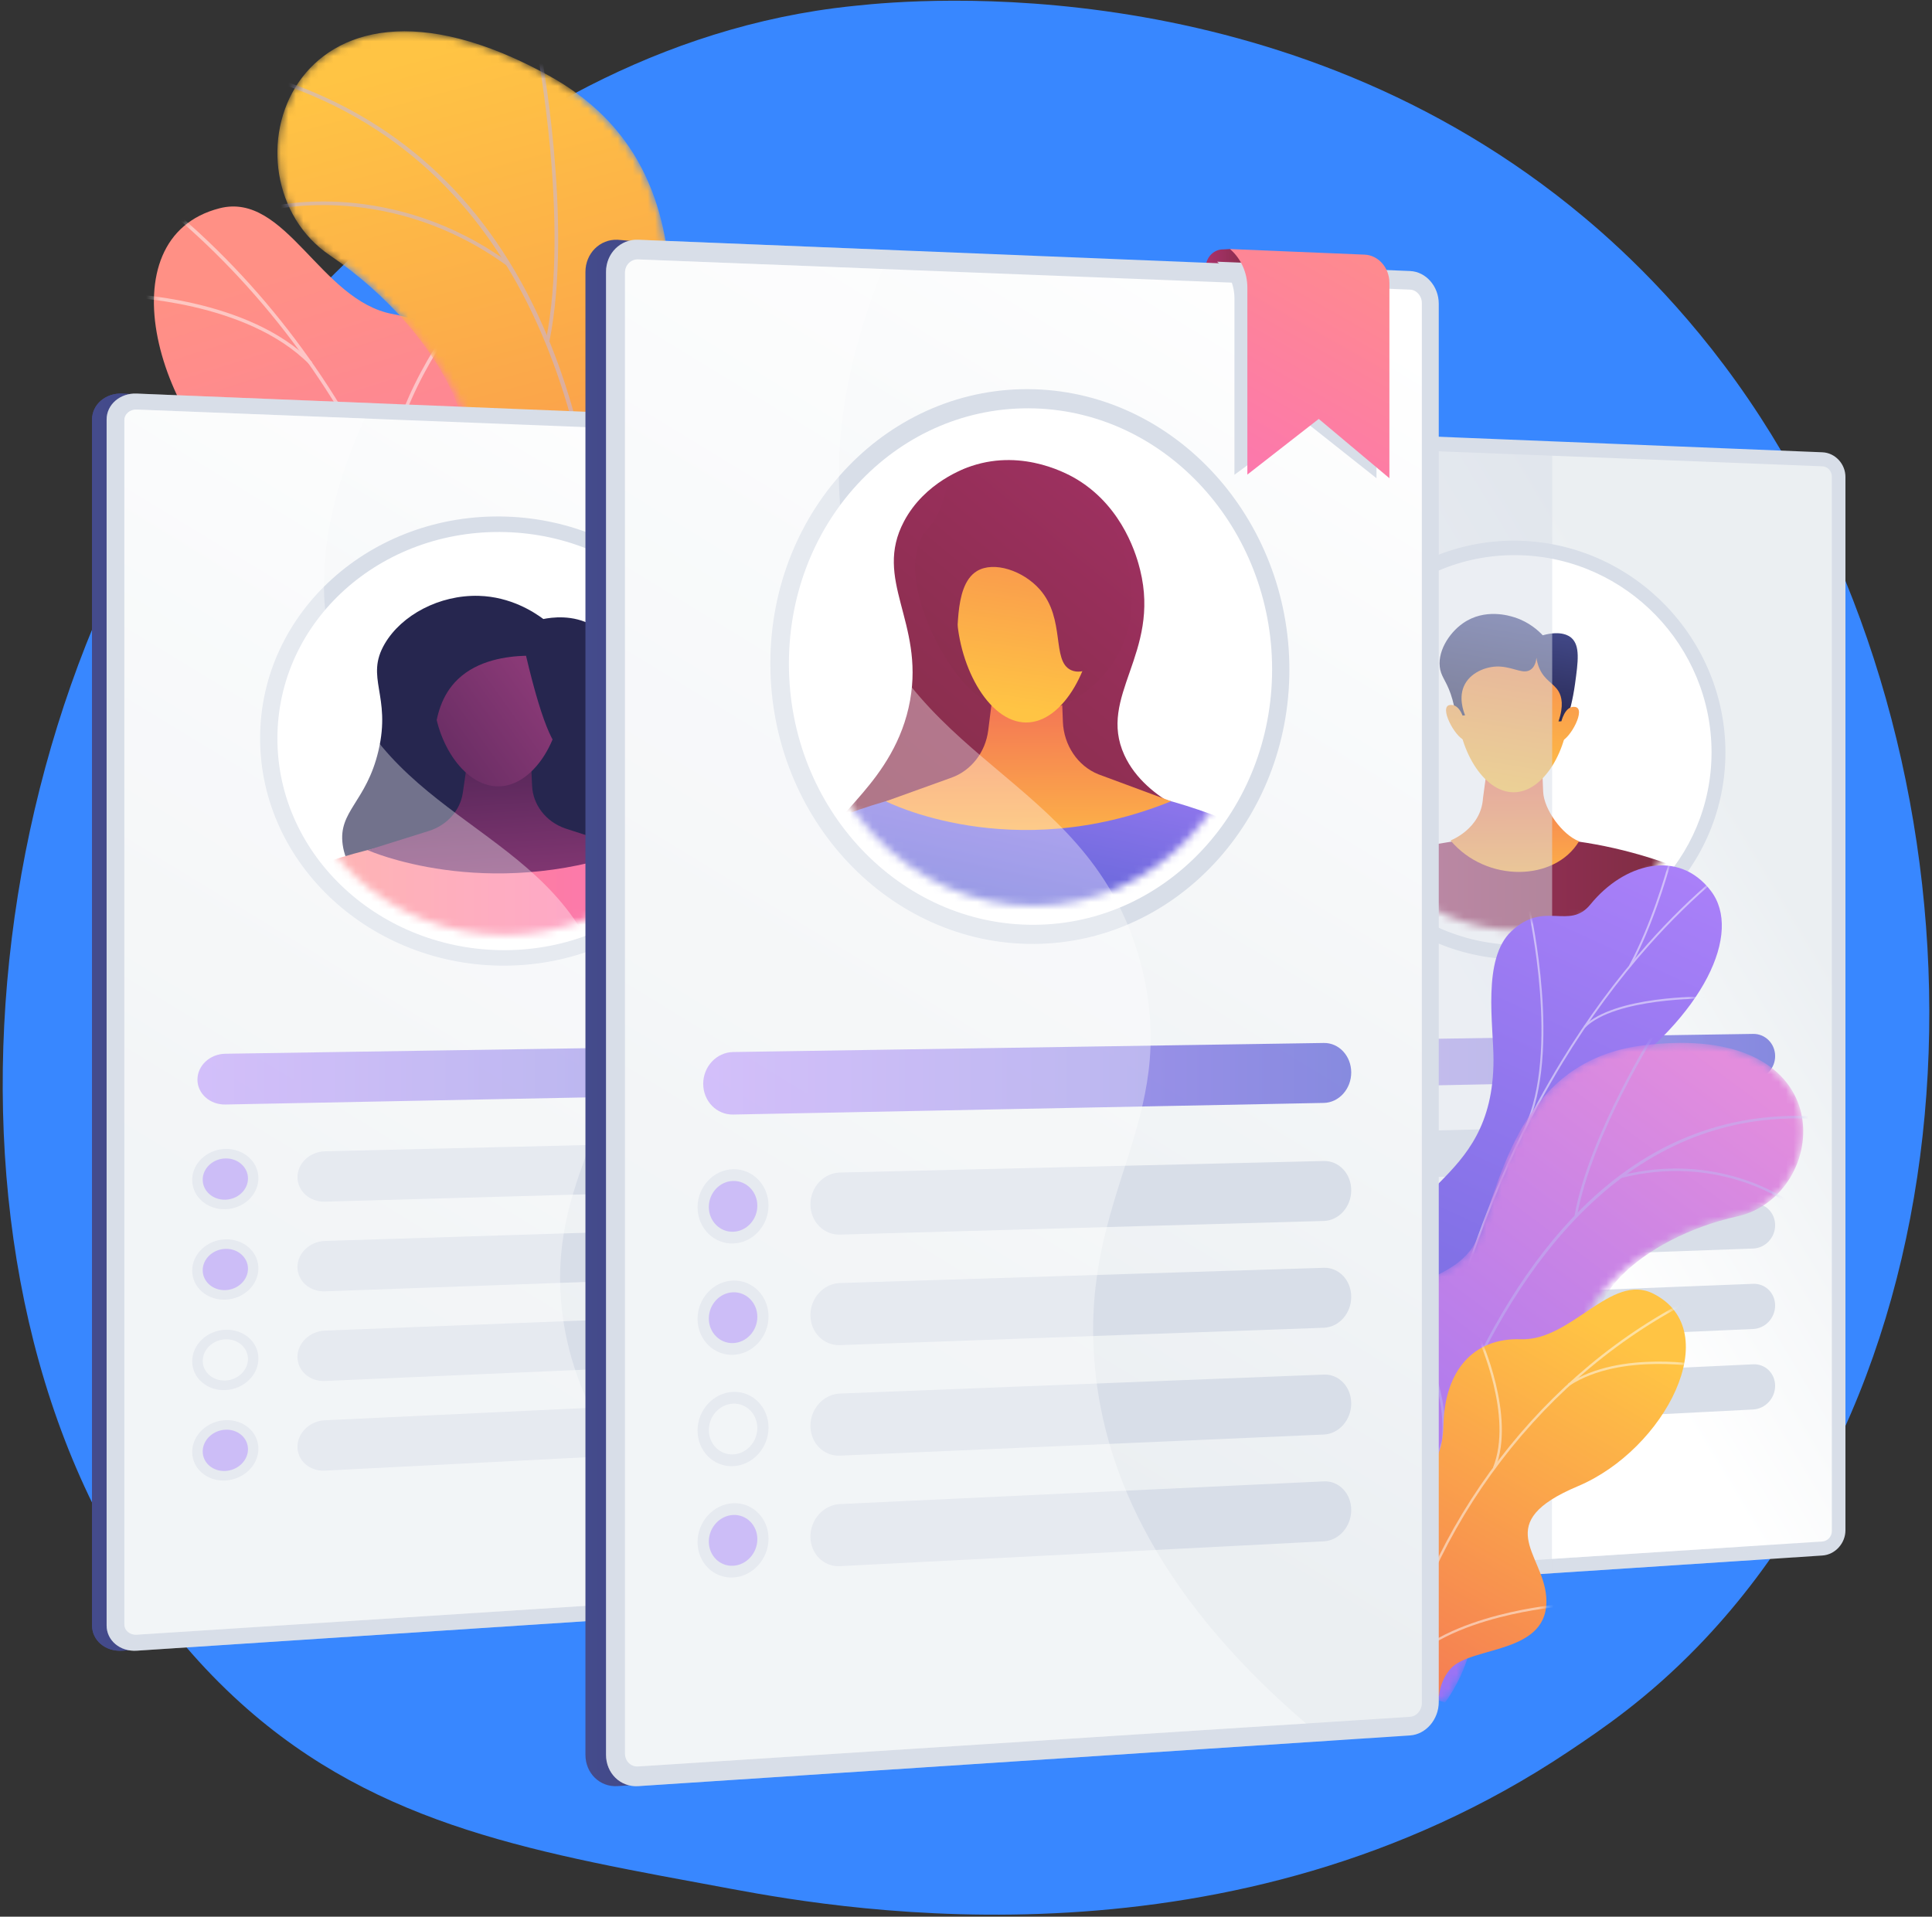 <svg width="258" height="256" viewBox="0 0 258 256" fill="none" xmlns="http://www.w3.org/2000/svg">
<rect x="0" y="0" width="258" height="256" fill="#333333" stroke="none"/>
<g clip-path="url(#clip0_3929_33156)">
<path d="M226.686 219.947C219.989 226.85 213.997 230.908 209.41 233.971C164.667 263.847 113.52 255.235 97.707 252.292C72.194 247.544 50.659 244.194 32.155 227.477C-9.89 189.491 -7.845 110.249 24.283 61.162C28.092 55.342 60.17 7.791 111.428 1.09C112.681 0.926 113.617 0.832 114.436 0.747C122.366 -0.093 171.502 -4.523 211.568 29.043C217.303 33.848 226.533 42.515 235.092 55.734C266.388 104.067 266.486 178.923 226.686 219.947Z" fill="#3887FF"/>
<path d="M53.097 112.728C53.169 112.783 53.241 112.838 53.314 112.892C57.591 116.13 62.837 118.913 69.314 120.777C70.602 121.052 71.89 121.325 73.178 121.6C75.001 118.833 76.24 115.875 72.644 113.73C67.059 110.4 69.592 99.74 72.196 96.399C75.418 92.264 82.724 82.481 74.172 77.198C67.052 72.799 61.558 71.415 63.529 61.317C65.5 51.218 61.63 43.632 52.445 41.946C42.78 40.172 38.175 25.55 29.319 27.818C13.886 31.771 20.646 56.826 35.548 67.349C50.45 77.873 39.482 81.432 36.98 89.473C33.566 100.449 49.212 101.866 52.084 107.241C53.056 109.061 53.276 110.951 53.097 112.729V112.728Z" fill="url(#paint0_linear_3929_33156)"/>
<mask id="mask0_3929_33156" style="mask-type:luminance" maskUnits="userSpaceOnUse" x="20" y="27" width="59" height="97">
<path d="M51.111 118.751L71.868 123.813C73.794 121.169 76.66 116.124 72.643 113.73C67.058 110.399 69.591 99.739 72.195 96.398C75.417 92.263 82.723 82.481 74.171 77.197C67.051 72.799 61.557 71.415 63.528 61.316C65.499 51.217 61.629 43.631 52.444 41.945C42.779 40.171 38.175 25.549 29.318 27.818C13.886 31.771 20.645 56.826 35.547 67.349C50.449 77.872 39.481 81.431 36.979 89.472C33.565 100.449 49.211 101.866 52.083 107.24C54.334 111.454 52.563 116.039 51.111 118.751Z" fill="white"/>
</mask>
<g mask="url(#mask0_3929_33156)">
<g style="mix-blend-mode:soft-light" opacity="0.5">
<path d="M61.68 117.869L62.143 117.89C63.659 84.075 48.756 49.691 23.251 28.154L22.953 28.508C48.351 49.954 63.191 84.195 61.68 117.869Z" fill="#FCFDFE"/>
<path d="M60.928 99.363L61.377 99.474C64.585 86.565 78.138 79.249 78.275 79.176L78.059 78.767C77.92 78.841 64.188 86.25 60.929 99.363H60.928Z" fill="#FCFDFE"/>
<path d="M61.79 111.641L62.238 111.525C58.886 98.463 35.511 90.922 35.275 90.847L35.136 91.288C35.369 91.361 58.502 98.825 61.79 111.64V111.641Z" fill="#FCFDFE"/>
<path d="M51.921 67.432L52.378 67.356C50.613 56.804 60.473 43.692 60.572 43.561L60.204 43.281C60.103 43.413 50.123 56.686 51.921 67.433V67.432Z" fill="#FCFDFE"/>
<path d="M41.355 48.71L41.686 48.386C33.146 39.686 16.685 39.228 16.519 39.225L16.509 39.687C16.673 39.691 32.949 40.145 41.356 48.709L41.355 48.71Z" fill="#FCFDFE"/>
</g>
</g>
<mask id="mask1_3929_33156" style="mask-type:luminance" maskUnits="userSpaceOnUse" x="37" y="4" width="65" height="141">
<path d="M84.8 144.108L61.904 142.411C61.904 142.411 58.464 130.347 64.689 122.473C77.391 106.41 62.436 96.407 56.799 91.28C48.298 83.548 44.178 73.028 57.775 69.588C71.372 66.148 59.562 44.596 44.033 34.088C28.837 23.805 38.347 -9.141 73.281 10.095C94.143 21.582 89.064 44.227 89.217 56.273C89.371 68.318 107.098 70.627 99.922 84.797C93.792 96.9 83.231 105.273 90.14 114.418C97.049 123.564 97.116 133.248 84.8 144.108Z" fill="white"/>
</mask>
<g mask="url(#mask1_3929_33156)">
<path d="M84.799 144.108L61.903 142.411C61.903 142.411 58.463 130.347 64.689 122.473C77.39 106.41 62.435 96.407 56.798 91.28C48.297 83.548 44.997 74.128 56.288 69.013C69.064 63.225 59.562 44.596 44.033 34.088C28.837 23.805 38.347 -9.141 73.281 10.095C94.143 21.582 89.064 44.227 89.217 56.273C89.371 68.318 107.098 70.627 99.922 84.797C93.792 96.9 83.231 105.273 90.14 114.418C97.049 123.564 97.116 133.248 84.8 144.108H84.799Z" fill="url(#paint1_linear_3929_33156)"/>
<g style="mix-blend-mode:soft-light" opacity="0.5">
<path d="M74.732 145.499L74.264 145.376C74.34 145.086 81.824 115.977 80.543 84.883C79.363 56.237 70.284 19.996 33.737 10.018L33.865 9.551C50.134 13.992 62.406 23.917 70.34 39.049C76.678 51.136 80.273 66.554 81.028 84.873C82.31 116.038 74.808 145.208 74.733 145.499H74.732Z" fill="#BEB8F2"/>
<path d="M73.382 45.515L72.907 45.419C76.078 29.602 71.677 6.474 71.632 6.242L72.108 6.15C72.153 6.383 76.572 29.605 73.383 45.515H73.382Z" fill="#BEB8F2"/>
<path d="M67.818 35.578C52.299 24.234 36.736 27.972 36.581 28.011L36.463 27.541C36.62 27.501 52.395 23.704 68.105 35.186L67.818 35.577V35.578Z" fill="#BEB8F2"/>
<path d="M80.272 105.257C76.556 82.067 45.976 74.181 45.671 74.129L45.721 73.648C46.025 73.671 77.002 81.785 80.75 105.181L80.272 105.258V105.257Z" fill="#BEB8F2"/>
<path d="M81.137 95.612L80.671 95.479C84.799 81.072 101.416 72.181 101.585 72.092L101.81 72.521C101.645 72.609 85.207 81.407 81.137 95.612Z" fill="#BEB8F2"/>
<path d="M75.34 140.77C75.301 131.849 63.158 123.887 63.035 123.807L63.298 123.4C63.808 123.729 75.784 131.583 75.825 140.768L75.34 140.77V140.77Z" fill="#BEB8F2"/>
<path d="M77.205 133.9L76.735 133.783C78.433 126.937 89.487 119.989 93.12 117.706C93.634 117.383 94.076 117.104 94.146 117.039L94.484 117.387C94.387 117.48 94.094 117.666 93.379 118.116C89.787 120.373 78.857 127.244 77.206 133.9H77.205Z" fill="#BEB8F2"/>
</g>
</g>
<path d="M111.931 56.441L16.312 52.568C14.096 52.478 12.294 54.031 12.294 56.038V217.101C12.294 219.108 14.095 220.615 16.312 220.47L111.931 214.191C113.882 214.063 115.46 212.439 115.46 210.563V59.98C115.46 58.105 113.882 56.52 111.931 56.441Z" fill="url(#paint2_linear_3929_33156)"/>
<path d="M110.703 59.028L16.311 52.568C14.095 52.478 12.293 54.031 12.293 56.038V217.101C12.293 219.108 14.094 220.615 16.311 220.47L111.93 214.191C113.881 214.063 115.459 212.439 115.459 210.563V59.98C115.459 58.105 112.654 59.107 110.703 59.028Z" fill="url(#paint3_linear_3929_33156)"/>
<path d="M113.875 56.441L18.255 52.568C16.04 52.478 14.238 54.031 14.238 56.038V217.101C14.238 219.108 16.039 220.615 18.255 220.47L113.875 214.191C115.826 214.063 117.404 212.439 117.404 210.563V59.98C117.404 58.105 115.826 56.52 113.875 56.441Z" fill="#D8DEE8"/>
<g style="mix-blend-mode:multiply" opacity="0.3">
<path d="M74.949 174.021C73.326 155.766 85.482 148.182 80.852 131.668C75.12 111.225 52.989 110.314 45.421 90.164C42.517 82.432 41.369 70.755 49.678 53.842L18.255 52.569C16.04 52.48 14.238 54.033 14.238 56.039V217.102C14.238 219.109 16.039 220.616 18.255 220.471L103.638 214.864C82.107 199.717 75.947 185.238 74.949 174.022V174.021Z" fill="#D8DEE8"/>
</g>
<path d="M113.875 58.447L18.255 54.702C17.347 54.667 16.607 55.306 16.607 56.128V216.951C16.607 217.772 17.347 218.393 18.255 218.335L113.875 212.184C114.675 212.133 115.326 211.464 115.326 210.694V59.901C115.326 59.131 114.675 58.478 113.875 58.447Z" fill="url(#paint4_linear_3929_33156)"/>
<path d="M67.555 128.975C49.63 129.12 34.735 115.498 34.735 98.608C34.735 81.719 49.63 68.44 67.555 68.997C85.07 69.542 99.027 83.153 99.027 99.349C99.027 115.546 85.07 128.835 67.555 128.975Z" fill="#D8DEE8"/>
<path d="M96.898 99.325C96.898 114.45 83.902 126.798 67.556 126.908C50.854 127.02 37.044 114.363 37.044 98.636C37.044 82.909 50.854 70.57 67.556 71.067C83.902 71.552 96.898 84.2 96.898 99.325Z" fill="white"/>
<path opacity="0.74" d="M103.266 139.616L30.097 140.741C28.039 140.772 26.367 142.32 26.367 144.196C26.367 146.073 28.039 147.562 30.097 147.521L103.266 146.08C105.131 146.044 106.641 144.57 106.641 142.789C106.641 141.008 105.131 139.588 103.266 139.616Z" fill="url(#paint5_linear_3929_33156)"/>
<path d="M103.267 152.343L43.394 153.772C41.371 153.821 39.727 155.368 39.727 157.229C39.727 159.09 41.371 160.552 43.394 160.495L103.267 158.807C105.132 158.754 106.641 157.268 106.641 155.487C106.641 153.706 105.132 152.299 103.267 152.343Z" fill="#D8DEE8"/>
<path d="M30.132 160.868L30.064 160.87C28.025 160.927 26.368 159.519 26.368 157.725V157.427C26.368 155.633 28.025 154.139 30.064 154.09L30.132 154.088C32.165 154.04 33.81 155.448 33.81 157.234V157.531C33.81 159.317 32.166 160.812 30.132 160.869V160.868Z" fill="#B19AF3"/>
<path d="M30.098 161.505C27.657 161.575 25.667 159.82 25.667 157.595C25.667 155.369 27.658 153.511 30.098 153.454C32.53 153.396 34.505 155.151 34.505 157.365C34.505 159.579 32.531 161.435 30.098 161.505ZM30.098 154.725C28.429 154.765 27.069 156.036 27.069 157.558C27.069 159.08 28.43 160.28 30.098 160.234C31.764 160.187 33.115 158.917 33.115 157.4C33.115 155.884 31.763 154.684 30.098 154.725Z" fill="#D8DEE8"/>
<path d="M103.267 163.857L43.394 165.747C41.371 165.811 39.727 167.372 39.727 169.233C39.727 171.094 41.371 172.543 43.394 172.47L103.267 170.322C105.132 170.254 106.641 168.757 106.641 166.976C106.641 165.195 105.132 163.799 103.267 163.857Z" fill="#D8DEE8"/>
<path d="M30.132 172.945L30.064 172.948C28.025 173.021 26.368 171.626 26.368 169.831V169.533C26.368 167.739 28.025 166.232 30.064 166.168L30.132 166.166C32.165 166.102 33.81 167.498 33.81 169.284V169.581C33.81 171.366 32.166 172.874 30.132 172.946V172.945Z" fill="#B19AF3"/>
<path d="M30.098 173.582C27.657 173.671 25.667 171.932 25.667 169.706C25.667 167.48 27.658 165.607 30.098 165.531C32.53 165.455 34.505 167.195 34.505 169.408C34.505 171.621 32.531 173.494 30.098 173.582ZM30.098 166.802C28.429 166.856 27.069 168.137 27.069 169.659C27.069 171.18 28.43 172.37 30.098 172.311C31.764 172.252 33.115 170.971 33.115 169.455C33.115 167.938 31.763 166.749 30.098 166.802Z" fill="#D8DEE8"/>
<path d="M103.267 175.37L43.394 177.721C41.371 177.801 39.727 179.374 39.727 181.234C39.727 183.095 41.371 184.532 43.394 184.444L103.267 181.835C105.132 181.753 106.641 180.244 106.641 178.463C106.641 176.682 105.132 175.298 103.267 175.37Z" fill="#D8DEE8"/>
<path d="M30.098 185.659C27.657 185.767 25.667 184.043 25.667 181.817C25.667 179.591 27.658 177.703 30.098 177.608C32.53 177.513 34.505 179.238 34.505 181.451C34.505 183.664 32.531 185.552 30.098 185.659ZM30.098 178.879C28.429 178.945 27.069 180.237 27.069 181.759C27.069 183.281 28.43 184.46 30.098 184.388C31.764 184.317 33.115 183.025 33.115 181.508C33.115 179.992 31.763 178.813 30.098 178.879Z" fill="#D8DEE8"/>
<path d="M103.267 186.885L43.394 189.696C41.371 189.791 39.727 191.377 39.727 193.238C39.727 195.099 41.371 196.523 43.394 196.419L103.267 193.349C105.132 193.253 106.641 191.733 106.641 189.951C106.641 188.17 105.132 186.798 103.267 186.885Z" fill="#D8DEE8"/>
<path d="M30.132 197.098L30.064 197.102C28.025 197.206 26.368 195.837 26.368 194.042V193.744C26.368 191.95 28.025 190.417 30.064 190.322L30.132 190.318C32.165 190.222 33.81 191.593 33.81 193.379V193.676C33.81 195.462 32.166 196.994 30.132 197.099V197.098Z" fill="#B19AF3"/>
<path d="M30.098 197.736C27.657 197.862 25.667 196.154 25.667 193.928C25.667 191.701 27.658 189.798 30.098 189.685C32.53 189.571 34.505 191.28 34.505 193.494C34.505 195.707 32.531 197.61 30.098 197.736ZM30.098 190.956C28.429 191.034 27.069 192.337 27.069 193.859C27.069 195.38 28.43 196.55 30.098 196.465C31.764 196.38 33.115 195.078 33.115 193.562C33.115 192.045 31.763 190.877 30.098 190.956Z" fill="#D8DEE8"/>
<mask id="mask2_3929_33156" style="mask-type:luminance" maskUnits="userSpaceOnUse" x="39" y="73" width="56" height="52">
<path d="M94.764 99.3C94.764 113.324 82.703 124.758 67.556 124.839C52.103 124.923 39.346 113.203 39.346 98.662C39.346 84.121 52.103 72.695 67.556 73.134C82.703 73.564 94.764 85.275 94.764 99.3Z" fill="white"/>
</mask>
<g mask="url(#mask2_3929_33156)">
<path d="M63.958 79.583C58.656 79.431 53.623 82.165 51.388 85.968C48.695 90.551 52.291 92.84 50.535 100.287C48.917 107.146 45.138 108.319 45.763 112.822C46.447 117.754 51.609 120.882 53.648 122.118C62.816 127.674 77.127 127.441 84.388 120.269C84.994 119.671 90.002 114.724 88.651 110.173C87.441 106.101 82.253 106.072 81.178 101.84C80.252 98.194 83.797 97.016 83.46 91.731C83.394 90.697 83.082 85.803 79.136 83.541C76.507 82.035 73.619 82.466 72.56 82.677C71.288 81.733 68.191 79.706 63.957 79.584L63.958 79.583Z" fill="#26264F"/>
<path d="M37.044 117.852C37.044 117.852 63.855 103.319 96.898 117.805C96.898 117.805 92.696 130.217 67.556 131.065C41.562 131.94 37.044 117.852 37.044 117.852Z" fill="url(#paint6_linear_3929_33156)"/>
<path d="M62.812 98.932L61.808 105.87C61.466 108.238 59.71 110.217 57.267 110.984L49.096 113.547C49.096 113.547 64.727 120.54 84.433 113.55L75.454 110.637C72.903 109.743 71.165 107.497 71.054 104.945L70.796 99.023L62.811 98.931L62.812 98.932Z" fill="url(#paint7_linear_3929_33156)"/>
<path d="M74.979 92.95C74.979 98.804 71.186 105.065 66.483 105.029C61.749 104.993 57.891 98.604 57.891 92.684C57.891 86.765 61.749 83.61 66.483 83.712C71.186 83.813 74.979 87.096 74.979 92.95Z" fill="url(#paint8_linear_3929_33156)"/>
<path d="M70.245 87.581C67.691 87.656 63.82 88.157 61.137 90.73C56.632 95.053 58.772 102.031 56.767 102.424C54.982 102.775 52.215 97.793 52.259 92.357C52.297 87.803 53.974 82.47 58.339 81.216C60.901 80.481 61.656 81.785 69.913 82.721C74.722 83.266 72.836 85.233 73.917 86.002C78.717 89.414 78.109 100.325 75.527 100.437C74.302 100.489 72.609 97.617 70.245 87.581Z" fill="#26264F"/>
</g>
<g style="mix-blend-mode:soft-light" opacity="0.35">
<path d="M74.948 174.02C73.326 155.766 85.481 148.182 80.851 131.667C75.119 111.224 52.988 110.314 45.42 90.164C42.636 82.751 41.466 71.711 48.702 55.896L18.254 54.703C17.346 54.667 16.606 55.307 16.606 56.129V216.952C16.606 217.773 17.346 218.394 18.254 218.335L101.072 213.008C81.606 198.526 75.904 184.772 74.948 174.021L74.948 174.02Z" fill="white"/>
</g>
<path d="M241.418 60.408L158.343 57.043C156.426 56.965 154.868 58.414 154.868 60.281V210.064C154.868 211.93 156.426 213.34 158.343 213.214L241.418 207.758C243.121 207.646 244.497 206.135 244.497 204.382V63.706C244.497 61.953 243.121 60.477 241.418 60.408Z" fill="url(#paint9_linear_3929_33156)"/>
<path d="M240.53 65.599L158.342 57.043C156.425 56.965 154.867 58.414 154.867 60.281V210.064C154.867 211.93 156.425 213.34 158.342 213.214L241.417 207.758C243.12 207.646 244.496 206.135 244.496 204.382V63.706C244.496 61.953 242.231 65.668 240.53 65.599Z" fill="url(#paint10_linear_3929_33156)"/>
<path d="M243.361 60.408L160.286 57.043C158.369 56.965 156.812 58.414 156.812 60.281V210.064C156.812 211.93 158.369 213.34 160.286 213.214L243.361 207.758C245.064 207.646 246.441 206.135 246.441 204.382V63.706C246.441 61.953 245.064 60.477 243.361 60.408Z" fill="#D8DEE8"/>
<g style="mix-blend-mode:multiply" opacity="0.3">
<path d="M209.458 170.144C208.047 153.119 218.621 146.064 214.591 130.654C209.606 111.589 190.382 110.744 183.817 91.982C181.298 84.786 180.303 73.915 187.509 58.146L160.286 57.043C158.369 56.965 156.812 58.414 156.812 60.281V210.064C156.812 211.93 158.369 213.34 160.286 213.214L234.433 208.344C215.682 194.128 210.324 180.605 209.457 170.144L209.458 170.144Z" fill="#D8DEE8"/>
</g>
<path d="M243.361 62.282L160.285 59.029C159.5 58.998 158.859 59.595 158.859 60.359V209.933C158.859 210.697 159.499 211.278 160.285 211.228L243.361 205.885C244.059 205.84 244.627 205.217 244.627 204.498V63.636C244.627 62.917 244.059 62.309 243.361 62.282Z" fill="url(#paint11_linear_3929_33156)"/>
<g style="mix-blend-mode:soft-light" opacity="0.35">
<path d="M209.457 170.144C208.047 153.12 218.62 146.064 214.591 130.655C209.605 111.589 190.381 110.745 183.816 91.983C181.401 85.083 180.387 74.805 186.662 60.062L160.285 59.029C159.5 58.998 158.859 59.595 158.859 60.359V209.933C158.859 210.697 159.499 211.278 160.285 211.228L232.198 206.602C215.247 193.016 210.288 180.171 209.457 170.144H209.457Z" fill="white"/>
</g>
<path d="M203.03 128.137C187.467 128.262 174.553 115.576 174.553 99.854C174.553 84.133 187.467 71.744 203.03 72.228C218.261 72.701 230.414 85.379 230.414 100.498C230.414 115.616 218.26 128.014 203.03 128.137Z" fill="#D8DEE8"/>
<path d="M228.56 100.476C228.56 114.594 217.244 126.114 203.031 126.209C188.528 126.307 176.554 114.519 176.554 99.878C176.554 85.237 188.528 73.725 203.031 74.156C217.244 74.579 228.56 86.359 228.56 100.476Z" fill="white"/>
<path opacity="0.74" d="M234.11 138.09L170.537 139.067C168.755 139.095 167.308 140.532 167.308 142.279C167.308 144.025 168.755 145.412 170.537 145.377L234.11 144.125C235.737 144.093 237.053 142.719 237.053 141.056C237.053 139.393 235.737 138.065 234.11 138.09Z" fill="url(#paint12_linear_3929_33156)"/>
<path d="M234.11 149.972L182.058 151.214C180.304 151.256 178.88 152.695 178.88 154.427C178.88 156.159 180.305 157.523 182.058 157.474L234.11 156.006C235.737 155.961 237.052 154.575 237.052 152.912C237.052 151.249 235.737 149.932 234.11 149.972Z" fill="#D8DEE8"/>
<path d="M170.567 157.798L170.508 157.8C168.742 157.85 167.308 156.537 167.308 154.866V154.589C167.308 152.92 168.743 151.531 170.508 151.489L170.567 151.488C172.328 151.446 173.752 152.759 173.752 154.421V154.697C173.752 156.359 172.327 157.747 170.567 157.797V157.798Z" fill="#B19AF3"/>
<path d="M170.538 158.39C168.425 158.451 166.701 156.815 166.701 154.744C166.701 152.673 168.425 150.947 170.538 150.898C172.644 150.849 174.355 152.485 174.355 154.545C174.355 156.606 172.645 158.33 170.538 158.391V158.39ZM170.538 152.081C169.092 152.116 167.915 153.296 167.915 154.713C167.915 156.129 169.093 157.248 170.538 157.208C171.98 157.167 173.152 155.987 173.152 154.577C173.152 153.166 171.981 152.047 170.538 152.082V152.081Z" fill="#D8DEE8"/>
<path d="M234.11 160.722L182.058 162.365C180.304 162.421 178.88 163.87 178.88 165.603C178.88 167.335 180.305 168.688 182.058 168.626L234.11 166.758C235.737 166.7 237.052 165.304 237.052 163.641C237.052 161.978 235.737 160.671 234.11 160.723V160.722Z" fill="#D8DEE8"/>
<path d="M170.567 169.037L170.508 169.039C168.742 169.103 167.308 167.8 167.308 166.131V165.853C167.308 164.184 168.743 162.785 170.508 162.73L170.567 162.728C172.328 162.672 173.752 163.975 173.752 165.637V165.913C173.752 167.576 172.327 168.975 170.567 169.037Z" fill="#B19AF3"/>
<path d="M170.538 169.629C168.425 169.706 166.701 168.084 166.701 166.013C166.701 163.942 168.425 162.202 170.538 162.137C172.644 162.072 174.355 163.695 174.355 165.755C174.355 167.815 172.645 169.553 170.538 169.63V169.629ZM170.538 163.32C169.092 163.366 167.915 164.556 167.915 165.971C167.915 167.387 169.093 168.498 170.538 168.446C171.98 168.395 173.152 167.205 173.152 165.794C173.152 164.383 171.981 163.273 170.538 163.319V163.32Z" fill="#D8DEE8"/>
<path d="M234.11 171.471L182.058 173.514C180.304 173.583 178.88 175.043 178.88 176.776C178.88 178.508 180.305 179.851 182.058 179.775L234.11 177.506C235.737 177.435 237.052 176.03 237.052 174.367C237.052 172.704 235.737 171.407 234.11 171.471Z" fill="#D8DEE8"/>
<path d="M170.567 180.276L170.508 180.278C168.742 180.355 167.308 179.065 167.308 177.395V177.118C167.308 175.449 168.743 174.039 170.508 173.969L170.567 173.966C172.328 173.897 173.752 175.188 173.752 176.851V177.128C173.752 178.79 172.327 180.2 170.567 180.277V180.276Z" fill="#B19AF3"/>
<path d="M170.538 180.869C168.425 180.962 166.701 179.352 166.701 177.281C166.701 175.21 168.425 173.458 170.538 173.377C172.644 173.294 174.355 174.905 174.355 176.965C174.355 179.025 172.645 180.777 170.538 180.87V180.869ZM170.538 174.558C169.092 174.616 167.915 175.814 167.915 177.23C167.915 178.647 169.093 179.748 170.538 179.685C171.98 179.623 173.152 178.425 173.152 177.014C173.152 175.603 171.981 174.502 170.538 174.559V174.558Z" fill="#D8DEE8"/>
<path d="M234.11 182.221L182.058 184.665C180.304 184.748 178.88 186.219 178.88 187.951C178.88 189.683 180.305 191.015 182.058 190.925L234.11 188.255C235.737 188.172 237.052 186.756 237.052 185.093C237.052 183.43 235.737 182.143 234.11 182.22V182.221Z" fill="#D8DEE8"/>
<path d="M170.567 191.514L170.508 191.517C168.742 191.608 167.308 190.327 167.308 188.658V188.381C167.308 186.711 168.743 185.29 170.508 185.208L170.567 185.205C172.328 185.123 173.752 186.403 173.752 188.065V188.341C173.752 190.004 172.327 191.424 170.567 191.514Z" fill="#B19AF3"/>
<path d="M170.538 192.108C168.425 192.217 166.701 190.621 166.701 188.55C166.701 186.479 168.425 184.714 170.538 184.615C172.644 184.517 174.355 186.114 174.355 188.174C174.355 190.234 172.645 191.999 170.538 192.108ZM170.538 185.798C169.092 185.867 167.915 187.075 167.915 188.49C167.915 189.905 169.093 190.997 170.538 190.924C171.98 190.851 173.152 189.643 173.152 188.232C173.152 186.821 171.981 185.729 170.538 185.797V185.798Z" fill="#D8DEE8"/>
<mask id="mask3_3929_33156" style="mask-type:luminance" maskUnits="userSpaceOnUse" x="178" y="76" width="49" height="49">
<path d="M226.7 100.455C226.7 113.544 216.2 124.211 203.03 124.282C189.612 124.353 178.549 113.439 178.549 99.902C178.549 86.365 189.612 75.704 203.03 76.085C216.2 76.459 226.7 87.367 226.7 100.456V100.455Z" fill="white"/>
</mask>
<g mask="url(#mask3_3929_33156)">
<path d="M176.554 117.833C176.554 117.833 199.816 104.288 228.56 117.79C228.56 117.79 224.9 129.373 203.031 130.15C180.471 130.951 176.554 117.833 176.554 117.833Z" fill="url(#paint13_linear_3929_33156)"/>
<path d="M198.91 100.135L198.039 106.602C197.785 110.72 193.701 112.256 193.701 112.256C198.497 117.944 207.662 117.735 210.866 112.359C208.652 111.529 206.17 108.116 206.073 105.737L205.849 100.216L198.911 100.136L198.91 100.135Z" fill="url(#paint14_linear_3929_33156)"/>
<path d="M209.483 94.55C209.483 100.008 206.186 105.848 202.098 105.817C197.986 105.786 194.636 99.835 194.636 94.319C194.636 88.803 197.986 85.858 202.098 85.946C206.186 86.034 209.483 89.091 209.483 94.55Z" fill="url(#paint15_linear_3929_33156)"/>
<path d="M194.416 95.708C194.827 95.649 195.238 95.591 195.648 95.532C195.46 95.077 194.68 93.066 195.648 91.333C196.577 89.67 198.762 88.893 200.431 89.035C202.326 89.197 203.463 90.09 204.413 89.433C204.948 89.065 205.121 88.378 205.182 87.844C205.224 88.187 205.32 88.697 205.566 89.262C206.272 90.887 207.469 91.244 208.12 92.321C208.558 93.046 208.844 94.251 208.12 96.356C208.481 96.339 208.842 96.323 209.202 96.307C209.583 95.125 210.04 93.449 210.323 91.393C210.745 88.341 211.035 86.24 209.838 85.187C209.599 84.978 208.545 84.144 206.019 84.85C205.427 84.222 204.18 83.07 202.26 82.458C201.596 82.246 198.302 81.197 195.379 83.231C193.391 84.615 191.833 87.247 192.334 89.462C192.599 90.633 193.323 91.17 193.961 93.437C194.23 94.394 194.354 95.198 194.416 95.708Z" fill="url(#paint16_linear_3929_33156)"/>
<path d="M208.457 96.549C208.457 96.549 208.931 94.165 210.37 94.425C211.807 94.684 209.748 98.571 208.457 99.026V96.55V96.549Z" fill="url(#paint17_linear_3929_33156)"/>
<path d="M195.561 96.367C195.561 96.367 195.078 93.947 193.608 94.162C192.134 94.379 194.244 98.374 195.561 98.866V96.367Z" fill="url(#paint18_linear_3929_33156)"/>
</g>
<g style="mix-blend-mode:multiply" opacity="0.5">
<path d="M207.29 59.254L160.286 57.043C158.369 56.965 156.812 58.414 156.812 60.281V210.064C156.812 211.93 158.369 213.34 160.286 213.214L207.246 209.916L207.29 59.255V59.254Z" fill="#D8DEE8"/>
</g>
<path d="M198.433 190.029C200.177 193.794 198.516 197.561 196.92 200.096C196.54 200.099 196.319 200.204 195.935 200.297C192.466 201.141 190.84 200.711 187.314 200.966C186.556 201.021 184.301 200.456 183.395 200.161L181.716 199.582C181.716 199.582 178.735 190.424 183.419 187.894C188.103 185.364 186.31 176.249 185.917 171.278C184.852 157.791 199.427 159.016 199.443 141.575C199.448 136.936 197.905 128.088 201.816 124.393C206.272 120.183 209.524 124.312 212.39 120.793C216.868 115.291 224.134 113.318 228.466 118.98C232.741 124.568 227.546 135.692 214.633 144.633C206.095 152.097 205.962 154.331 206.634 159.772C207.105 163.583 210.74 173.512 205.567 177.477C200.393 181.442 196.439 185.726 198.432 190.03L198.433 190.029Z" fill="url(#paint19_linear_3929_33156)"/>
<mask id="mask4_3929_33156" style="mask-type:luminance" maskUnits="userSpaceOnUse" x="180" y="115" width="50" height="89">
<path d="M194.669 203.178L181.998 199.914C181.998 199.914 178.735 190.423 183.418 187.893C188.101 185.363 186.309 176.248 185.916 171.278C184.85 157.79 199.426 159.016 199.442 141.575C199.447 136.935 197.903 128.088 201.814 124.392C206.27 120.182 209.523 124.312 212.389 120.792C216.867 115.291 224.133 113.317 228.464 118.979C232.74 124.568 227.545 135.692 214.632 144.632C206.095 152.096 205.962 154.331 206.634 159.771C207.104 163.582 210.74 173.512 205.566 177.476C200.393 181.441 196.439 185.725 198.432 190.029C201.465 196.579 194.669 203.178 194.669 203.178Z" fill="white"/>
</mask>
<g mask="url(#mask4_3929_33156)">
<g style="mix-blend-mode:soft-light" opacity="0.5">
<path d="M189.149 201.108L188.892 201.076C189.083 199.543 189.294 197.998 189.521 196.486C191.199 185.29 193.86 174.656 197.432 164.879C200.46 156.594 204.181 148.809 208.494 141.736C211.962 136.048 215.83 130.79 219.99 126.107C222.915 122.814 225.952 119.838 229.019 117.26C229.553 116.811 230.124 116.381 230.677 115.965C231.413 115.412 232.175 114.84 232.854 114.217L233.029 114.408C232.34 115.04 231.574 115.617 230.833 116.174C230.283 116.587 229.715 117.015 229.185 117.459C226.128 120.029 223.1 122.996 220.184 126.279C216.034 130.951 212.176 136.197 208.716 141.871C204.412 148.928 200.698 156.7 197.676 164.968C194.11 174.729 191.453 185.346 189.778 196.523C189.552 198.034 189.341 199.576 189.149 201.107V201.108Z" fill="#FCFDFE"/>
<path d="M203.824 150.691L203.588 150.581C208.317 140.502 204.164 121.881 204.122 121.694L204.376 121.637C204.419 121.825 208.591 140.533 203.824 150.692V150.691Z" fill="#FCFDFE"/>
<path d="M193.067 180.047L192.821 179.965C195.234 172.739 208.761 167.161 208.897 167.106L208.995 167.347C208.86 167.402 195.442 172.934 193.066 180.047H193.067Z" fill="#FCFDFE"/>
<path d="M192.054 184.265L191.797 184.228C192.513 179.307 190.859 172.213 187.142 164.255C187.018 163.988 186.957 163.839 186.962 163.806L187.218 163.84L187.09 163.823L187.215 163.791C187.224 163.819 187.294 163.97 187.377 164.145C191.115 172.149 192.776 179.295 192.054 184.265Z" fill="#FCFDFE"/>
<path d="M189.538 198.315L189.303 198.205C191.609 193.238 199.493 191.277 199.572 191.258L199.633 191.51C199.555 191.529 191.791 193.461 189.537 198.316L189.538 198.315Z" fill="#FCFDFE"/>
<path d="M188.758 201.129C187.78 196.821 185.534 192.654 181.891 188.389L182.088 188.221C185.76 192.519 188.024 196.723 189.011 201.072L188.758 201.129Z" fill="#FCFDFE"/>
<path d="M217.779 129.078L217.551 128.955C220.493 123.498 222.319 117.083 222.918 114.974C223.063 114.464 223.115 114.285 223.143 114.226L223.377 114.339C223.355 114.385 223.272 114.676 223.168 115.046C222.565 117.161 220.734 123.596 217.779 129.078Z" fill="#FCFDFE"/>
<path d="M211.683 137.244L211.501 137.059C215.644 132.98 227.27 133.111 227.763 133.118L227.759 133.377C227.639 133.375 215.748 133.241 211.682 137.243L211.683 137.244Z" fill="#FCFDFE"/>
</g>
</g>
<mask id="mask5_3929_33156" style="mask-type:luminance" maskUnits="userSpaceOnUse" x="175" y="139" width="66" height="89">
<path d="M177.86 222.649L192.976 227.386C192.976 227.386 198.251 220.524 196.262 213.891C192.204 200.356 204.34 197.747 209.261 195.893C216.68 193.098 222 187.399 214.154 181.733C206.309 176.067 219.368 165.25 232.001 162.462C244.364 159.735 246.648 136.185 219.349 139.632C203.046 141.691 200.541 157.506 197.378 165.193C194.215 172.879 182.258 169.849 183.254 180.762C184.105 190.084 188.748 198.141 181.99 202.248C175.232 206.355 172.725 212.55 177.86 222.648V222.649Z" fill="white"/>
</mask>
<g mask="url(#mask5_3929_33156)">
<path d="M177.86 222.649L192.976 227.386C192.976 227.386 198.251 220.524 196.262 213.891C192.204 200.356 204.34 197.747 209.261 195.893C216.68 193.098 221.194 187.896 215.254 181.742C208.534 174.78 219.369 165.25 232.001 162.462C244.364 159.735 246.648 136.185 219.349 139.632C203.046 141.691 200.541 157.506 197.378 165.193C194.215 172.879 182.258 169.849 183.254 180.762C184.105 190.084 188.748 198.141 181.99 202.248C175.232 206.355 172.725 212.55 177.86 222.648V222.649Z" fill="url(#paint20_linear_3929_33156)"/>
<g style="mix-blend-mode:soft-light" opacity="0.5">
<path d="M183.962 226.102L184.294 226.143C184.319 225.938 186.927 205.365 195.661 185.75C203.707 167.679 218.752 146.747 244.729 149.648L244.767 149.316C233.202 148.024 222.807 151.267 213.869 158.952C206.728 165.092 200.499 174.065 195.353 185.621C186.601 205.281 183.988 225.897 183.963 226.104L183.962 226.102Z" fill="#BEB8F2"/>
<path d="M210.27 162.323L210.599 162.383C212.591 151.432 221.299 137.719 221.386 137.582L221.104 137.402C221.017 137.54 212.273 151.309 210.27 162.324V162.323Z" fill="#BEB8F2"/>
<path d="M216.368 157.366C229.208 154.04 238.237 160.398 238.327 160.462L238.523 160.191C238.432 160.126 229.282 153.676 216.285 157.043L216.369 157.367L216.368 157.366Z" fill="#BEB8F2"/>
<path d="M190.65 198.884C198.934 184.957 220.553 187.681 220.761 187.725L220.851 187.403C220.651 187.341 198.72 184.662 190.363 198.713L190.65 198.884Z" fill="#BEB8F2"/>
<path d="M192.549 192.478L192.882 192.511C193.901 182.221 185.505 172.29 185.42 172.191L185.166 172.409C185.25 172.507 193.553 182.332 192.548 192.478H192.549Z" fill="#BEB8F2"/>
<path d="M184.775 222.914C187.071 217.202 196.885 215.187 196.984 215.167L196.919 214.84C196.508 214.921 186.828 216.911 184.466 222.791L184.776 222.915L184.775 222.914Z" fill="#BEB8F2"/>
<path d="M185.327 218.034L185.658 218.079C186.311 213.256 180.99 205.987 179.241 203.598C178.994 203.261 178.781 202.969 178.753 202.91L178.448 203.048C178.485 203.132 178.627 203.326 178.971 203.797C180.7 206.159 185.961 213.346 185.326 218.035L185.327 218.034Z" fill="#BEB8F2"/>
</g>
</g>
<path d="M192.168 226.477C192.112 226.504 192.054 226.53 191.998 226.556C188.636 228.104 184.688 229.202 180.048 229.497C179.139 229.491 178.23 229.485 177.322 229.479C176.504 227.343 176.107 225.167 178.848 224.254C183.106 222.838 182.979 215.279 181.719 212.641C180.161 209.377 176.687 201.703 183.234 199.41C188.684 197.501 192.591 197.382 192.759 190.286C192.928 183.188 196.661 178.65 203.099 178.874C209.875 179.111 215.145 169.94 220.777 172.782C230.591 177.734 222.322 193.615 210.72 198.497C199.118 203.38 205.982 207.404 206.476 213.193C207.151 221.095 196.397 219.731 193.665 222.927C192.74 224.01 192.311 225.251 192.168 226.475V226.477Z" fill="url(#paint21_linear_3929_33156)"/>
<mask id="mask6_3929_33156" style="mask-type:luminance" maskUnits="userSpaceOnUse" x="176" y="172" width="50" height="60">
<path d="M192.613 230.83L177.875 231.165C176.969 229.099 175.785 225.274 178.847 224.256C183.105 222.84 182.978 215.281 181.718 212.643C180.16 209.379 176.686 201.705 183.233 199.412C188.683 197.502 192.59 197.384 192.758 190.288C192.927 183.19 196.66 178.652 203.098 178.876C209.874 179.113 215.144 169.942 220.776 172.784C230.59 177.736 222.321 193.617 210.719 198.499C199.117 203.382 205.981 207.406 206.475 213.194C207.15 221.097 196.396 219.733 193.664 222.929C191.522 225.435 192.036 228.787 192.613 230.83Z" fill="white"/>
</mask>
<g mask="url(#mask6_3929_33156)">
<g style="mix-blend-mode:soft-light" opacity="0.5">
<path d="M185.621 228.67L185.306 228.615C189.296 205.604 204.434 184.642 224.814 173.91L224.962 174.193C204.67 184.879 189.594 205.755 185.621 228.67Z" fill="#FCFDFE"/>
<path d="M188.871 216.31L188.552 216.319C188.303 207.144 180.255 200.205 180.174 200.135L180.38 199.892C180.463 199.962 188.619 206.99 188.871 216.31Z" fill="#FCFDFE"/>
<path d="M186.471 224.456L186.186 224.312C190.38 216.006 207.25 214.389 207.42 214.374L207.448 214.693C207.28 214.708 190.585 216.308 186.47 224.456H186.471Z" fill="#FCFDFE"/>
<path d="M199.674 196.129L199.378 196.01C202.132 189.161 197.431 178.864 197.383 178.76L197.673 178.626C197.721 178.731 202.479 189.154 199.675 196.129H199.674Z" fill="#FCFDFE"/>
<path d="M209.569 185.078L209.395 184.811C216.439 180.214 227.599 182.345 227.711 182.368L227.65 182.681C227.539 182.658 216.504 180.553 209.57 185.077L209.569 185.078Z" fill="#FCFDFE"/>
</g>
</g>
<path d="M184.492 40.761L82.475 32.022C80.105 31.926 78.18 33.848 78.18 36.315V234.373C78.18 236.84 80.105 238.714 82.475 238.558L185.547 231.789C187.667 231.649 189.382 229.652 189.382 227.325V40.565C189.382 38.239 186.612 40.848 184.492 40.762V40.761Z" fill="url(#paint22_linear_3929_33156)"/>
<path d="M161.009 35.769C161.009 34.393 162.073 33.284 163.368 33.31L164.253 33.264L168.492 34.955V36.5L161.009 35.769Z" fill="url(#paint23_linear_3929_33156)"/>
<path d="M188.297 36.198L85.225 32.023C82.855 31.927 80.93 33.849 80.93 36.316V234.374C80.93 236.841 82.855 238.714 85.225 238.559L188.297 231.789C190.417 231.65 192.132 229.652 192.132 227.325V40.566C192.132 38.24 190.417 36.285 188.297 36.199V36.198Z" fill="#D8DEE8"/>
<g style="mix-blend-mode:multiply" opacity="0.3">
<path d="M146.141 181.753C144.39 159.187 157.521 149.853 152.516 129.418C146.326 104.144 122.478 103.032 114.342 78.195C111.224 68.673 109.991 54.285 118.917 33.386L85.225 32.021C82.855 31.925 80.93 33.847 80.93 36.314V234.372C80.93 236.84 82.855 238.713 85.225 238.557L177.185 232.518C153.872 213.569 147.218 195.621 146.141 181.752V181.753Z" fill="#D8DEE8"/>
</g>
<path d="M188.297 38.684L85.225 34.648C84.253 34.61 83.462 35.401 83.462 36.411V234.212C83.462 235.223 84.253 235.994 85.225 235.931L188.297 229.301C189.167 229.245 189.874 228.423 189.874 227.467V40.479C189.874 39.524 189.166 38.718 188.297 38.684Z" fill="url(#paint24_linear_3929_33156)"/>
<path d="M138.164 126.073C118.866 126.229 102.874 109.432 102.874 88.627C102.874 67.821 118.867 51.393 138.164 51.993C157.076 52.581 172.185 69.368 172.185 89.425C172.185 109.481 157.076 125.92 138.164 126.073Z" fill="#D8DEE8"/>
<path d="M169.878 89.398C169.878 108.125 155.812 123.401 138.164 123.519C120.181 123.64 105.35 108.032 105.35 88.656C105.35 69.28 120.181 54.013 138.164 54.548C155.812 55.073 169.878 70.672 169.878 89.398Z" fill="white"/>
<path opacity="0.74" d="M176.782 139.301L97.903 140.513C95.698 140.547 93.907 142.447 93.907 144.757C93.907 147.067 95.698 148.904 97.903 148.861L176.782 147.308C178.806 147.268 180.443 145.447 180.443 143.24C180.443 141.034 178.806 139.269 176.782 139.301Z" fill="url(#paint25_linear_3929_33156)"/>
<path d="M176.782 155.066L112.165 156.608C109.993 156.66 108.229 158.561 108.229 160.854C108.229 163.147 109.993 164.956 112.165 164.895L176.782 163.073C178.806 163.016 180.443 161.181 180.443 158.974C180.443 156.767 178.806 155.018 176.782 155.066Z" fill="#D8DEE8"/>
<path d="M97.938 165.295L97.865 165.297C95.68 165.359 93.906 163.618 93.906 161.409V161.043C93.906 158.834 95.681 157.001 97.865 156.949L97.938 156.947C100.117 156.895 101.881 158.636 101.881 160.836V161.201C101.881 163.401 100.117 165.234 97.938 165.295V165.295Z" fill="#B19AF3"/>
<path d="M97.901 166.079C95.287 166.154 93.155 163.986 93.155 161.246C93.155 158.506 95.287 156.227 97.901 156.165C100.508 156.104 102.625 158.273 102.625 160.999C102.625 163.725 100.509 166.004 97.901 166.078V166.079ZM97.901 157.731C96.113 157.775 94.657 159.334 94.657 161.207C94.657 163.081 96.114 164.564 97.901 164.515C99.686 164.465 101.135 162.906 101.135 161.039C101.135 159.172 99.686 157.689 97.901 157.732V157.731Z" fill="#D8DEE8"/>
<path d="M176.782 169.33L112.165 171.369C109.993 171.438 108.229 173.353 108.229 175.645C108.229 177.938 109.993 179.734 112.165 179.656L176.782 177.337C178.806 177.265 180.443 175.416 180.443 173.209C180.443 171.003 178.806 169.265 176.782 169.33Z" fill="#D8DEE8"/>
<path d="M97.938 180.166L97.865 180.169C95.68 180.248 93.906 178.52 93.906 176.312V175.945C93.906 173.736 95.681 171.89 97.865 171.821L97.938 171.818C100.117 171.749 101.881 173.477 101.881 175.677V176.042C101.881 178.241 100.117 180.088 97.938 180.166V180.166Z" fill="#B19AF3"/>
<path d="M97.901 180.951C95.287 181.045 93.155 178.894 93.155 176.154C93.155 173.414 95.287 171.118 97.901 171.037C100.508 170.955 102.625 173.108 102.625 175.834C102.625 178.561 100.509 180.856 97.901 180.951ZM97.901 172.602C96.113 172.659 94.657 174.23 94.657 176.103C94.657 177.975 96.114 179.449 97.901 179.385C99.686 179.321 101.135 177.751 101.135 175.884C101.135 174.017 99.686 172.545 97.901 172.602Z" fill="#D8DEE8"/>
<path d="M176.782 183.593L112.165 186.13C109.993 186.215 108.229 188.144 108.229 190.437C108.229 192.729 109.993 194.511 112.165 194.417L176.782 191.6C178.806 191.512 180.443 189.652 180.443 187.445C180.443 185.238 178.806 183.513 176.782 183.593Z" fill="#D8DEE8"/>
<path d="M97.901 195.821C95.287 195.937 93.155 193.801 93.155 191.061C93.155 188.321 95.287 186.009 97.901 185.907C100.508 185.806 102.625 187.942 102.625 190.668C102.625 193.395 100.509 195.706 97.901 195.821ZM97.901 187.473C96.113 187.543 94.657 189.126 94.657 190.998C94.657 192.871 96.114 194.333 97.901 194.256C99.686 194.179 101.135 192.597 101.135 190.73C101.135 188.863 99.686 187.402 97.901 187.473Z" fill="#D8DEE8"/>
<path d="M176.782 197.856L112.165 200.89C109.993 200.992 108.229 202.935 108.229 205.227C108.229 207.52 109.993 209.289 112.165 209.177L176.782 205.863C178.806 205.76 180.443 203.886 180.443 201.679C180.443 199.472 178.806 197.76 176.782 197.855V197.856Z" fill="#D8DEE8"/>
<path d="M97.938 209.906L97.865 209.91C95.68 210.022 93.906 208.322 93.906 206.113V205.746C93.906 203.538 95.681 201.663 97.865 201.561L97.938 201.558C100.117 201.456 101.881 203.156 101.881 205.355V205.72C101.881 207.92 100.117 209.793 97.938 209.905V209.906Z" fill="#B19AF3"/>
<path d="M97.901 210.691C95.287 210.826 93.155 208.707 93.155 205.968C93.155 203.228 95.287 200.9 97.901 200.777C100.508 200.656 102.625 202.776 102.625 205.502C102.625 208.229 100.509 210.557 97.901 210.691ZM97.901 202.343C96.113 202.428 94.657 204.02 94.657 205.893C94.657 207.767 96.114 209.217 97.901 209.126C99.686 209.035 101.135 207.442 101.135 205.575C101.135 203.708 99.686 202.258 97.901 202.342V202.343Z" fill="#D8DEE8"/>
<mask id="mask7_3929_33156" style="mask-type:luminance" maskUnits="userSpaceOnUse" x="107" y="57" width="61" height="64">
<path d="M167.566 89.372C167.566 106.733 154.516 120.877 138.164 120.964C121.524 121.054 107.819 106.602 107.819 88.684C107.819 70.766 121.524 56.63 138.164 57.102C154.516 57.566 167.566 72.01 167.566 89.372Z" fill="white"/>
</mask>
<g mask="url(#mask7_3929_33156)">
<path d="M143.885 64.067C150.113 67.877 151.859 74.524 152.257 76.136C155.006 87.293 146.534 92.957 150.144 100.844C153.102 107.308 161.468 109.349 161.124 110.057C160.816 110.691 154.845 107.601 149.079 106.201C130.277 101.635 113.936 115.103 111.62 111.735C109.98 109.35 119.559 104.61 121.536 93.529C123.407 83.038 116.574 77.462 120.723 69.634C123.489 64.415 128.833 62.542 129.744 62.239C136.822 59.881 142.929 63.482 143.886 64.067H143.885Z" fill="url(#paint26_linear_3929_33156)"/>
<path d="M105.349 112.331C105.349 112.331 134.174 94.389 169.877 112.28C169.877 112.28 165.326 127.642 138.163 128.654C110.197 129.695 105.349 112.331 105.349 112.331Z" fill="url(#paint27_linear_3929_33156)"/>
<path d="M133.05 88.975L131.969 97.542C131.601 100.466 129.71 102.911 127.08 103.858L118.292 107.024C118.292 107.024 135.115 115.654 156.386 107.017L146.685 103.419C143.933 102.317 142.057 99.543 141.937 96.389L141.659 89.073L133.05 88.974V88.975Z" fill="url(#paint28_linear_3929_33156)"/>
<path d="M134.185 94.774C129.765 93.512 127.397 89.661 125.992 87.378C123.639 83.551 120.39 75.63 123.448 71.128C123.62 70.876 123.818 70.752 124.172 70.307C126.25 67.698 126.01 65.56 126.818 64.191C128.767 60.886 136.699 62.274 137.181 62.362C145.656 63.924 149.331 71.687 149.404 71.86C149.47 72.018 149.536 72.18 149.536 72.18C150.05 73.438 152.993 80.653 149.3 87.412C146.339 92.83 139.958 96.424 134.186 94.775L134.185 94.774Z" fill="url(#paint29_linear_3929_33156)"/>
<path d="M146.171 81.56C146.171 88.794 142.078 96.536 137.006 96.498C131.906 96.46 127.751 88.579 127.751 81.274C127.751 73.969 131.906 70.061 137.006 70.171C142.079 70.281 146.171 74.326 146.171 81.561V81.56Z" fill="url(#paint30_linear_3929_33156)"/>
<path d="M127.443 85.982C128.322 85.943 127.053 78.34 130.458 76.275C132.72 74.904 136.645 76.221 138.852 78.726C142.332 82.674 140.384 88.272 143.02 89.498C144.694 90.276 146.928 88.689 147.999 87.521C151.343 83.874 150.886 76.069 146.934 71.616C143.784 68.067 139.51 67.877 138.493 67.865C132.676 67.796 127.336 72.326 126.112 77.739C125.171 81.898 126.792 86.012 127.442 85.982H127.443Z" fill="url(#paint31_linear_3929_33156)"/>
</g>
<g style="mix-blend-mode:soft-light" opacity="0.35">
<path d="M146.141 181.753C144.39 159.187 157.521 149.854 152.516 129.418C146.325 104.144 122.477 103.032 114.342 78.195C111.352 69.066 110.095 55.463 117.869 35.926L85.226 34.648C84.254 34.61 83.463 35.401 83.463 36.411V234.212C83.463 235.223 84.254 235.994 85.226 235.931L174.405 230.195C153.333 212.094 147.173 195.047 146.142 181.752L146.141 181.753Z" fill="white"/>
</g>
<g style="mix-blend-mode:multiply">
<path d="M183.814 63.869L174.379 56.389L164.847 63.412V39.811C164.847 37.971 164.019 36.202 162.6 35.015L162.526 34.954L180.516 35.66C182.339 35.732 183.815 37.317 183.815 39.202V63.869H183.814Z" fill="#D8DEE8"/>
</g>
<path d="M185.54 63.869L176.105 55.952L166.573 63.386V38.404C166.573 36.457 165.745 34.583 164.326 33.328L164.252 33.263L182.242 34.011C184.065 34.087 185.541 35.765 185.541 37.759V63.869H185.54Z" fill="url(#paint32_linear_3929_33156)"/>
</g>
<defs>
<linearGradient id="paint0_linear_3929_33156" x1="40.462" y1="35.179" x2="68.594" y2="123.99" gradientUnits="userSpaceOnUse">
<stop stop-color="#FF9085"/>
<stop offset="1" stop-color="#FB6FBB"/>
</linearGradient>
<linearGradient id="paint1_linear_3929_33156" x1="54.162" y1="7.839" x2="90.138" y2="140.759" gradientUnits="userSpaceOnUse">
<stop stop-color="#FFC444"/>
<stop offset="1" stop-color="#F36F56"/>
</linearGradient>
<linearGradient id="paint2_linear_3929_33156" x1="12.294" y1="136.522" x2="115.46" y2="136.522" gradientUnits="userSpaceOnUse">
<stop stop-color="#444B8C"/>
<stop offset="1" stop-color="#26264F"/>
</linearGradient>
<linearGradient id="paint3_linear_3929_33156" x1="12.294" y1="136.522" x2="115.459" y2="136.522" gradientUnits="userSpaceOnUse">
<stop stop-color="#444B8C"/>
<stop offset="1" stop-color="#26264F"/>
</linearGradient>
<linearGradient id="paint4_linear_3929_33156" x1="109.98" y1="61.398" x2="43.502" y2="170.18" gradientUnits="userSpaceOnUse">
<stop stop-color="white"/>
<stop offset="1" stop-color="#EBEFF2"/>
</linearGradient>
<linearGradient id="paint5_linear_3929_33156" x1="26.367" y1="143.569" x2="106.641" y2="143.569" gradientUnits="userSpaceOnUse">
<stop stop-color="#AA80F9"/>
<stop offset="1" stop-color="#6165D7"/>
</linearGradient>
<linearGradient id="paint6_linear_3929_33156" x1="37.044" y1="121.242" x2="96.898" y2="121.242" gradientUnits="userSpaceOnUse">
<stop stop-color="#FF9085"/>
<stop offset="1" stop-color="#FB6FBB"/>
</linearGradient>
<linearGradient id="paint7_linear_3929_33156" x1="67.193" y1="120.101" x2="65.08" y2="87.753" gradientUnits="userSpaceOnUse">
<stop stop-color="#893976"/>
<stop offset="1" stop-color="#311944"/>
</linearGradient>
<linearGradient id="paint8_linear_3929_33156" x1="70.925" y1="90.766" x2="35.977" y2="115.636" gradientUnits="userSpaceOnUse">
<stop stop-color="#893976"/>
<stop offset="1" stop-color="#311944"/>
</linearGradient>
<linearGradient id="paint9_linear_3929_33156" x1="154.867" y1="135.13" x2="244.497" y2="135.13" gradientUnits="userSpaceOnUse">
<stop stop-color="#444B8C"/>
<stop offset="1" stop-color="#26264F"/>
</linearGradient>
<linearGradient id="paint10_linear_3929_33156" x1="154.867" y1="135.13" x2="244.497" y2="135.13" gradientUnits="userSpaceOnUse">
<stop stop-color="#444B8C"/>
<stop offset="1" stop-color="#26264F"/>
</linearGradient>
<linearGradient id="paint11_linear_3929_33156" x1="193.154" y1="137.616" x2="234.916" y2="112.503" gradientUnits="userSpaceOnUse">
<stop stop-color="white"/>
<stop offset="1" stop-color="#EBEFF2"/>
</linearGradient>
<linearGradient id="paint12_linear_3929_33156" x1="167.307" y1="141.733" x2="237.052" y2="141.733" gradientUnits="userSpaceOnUse">
<stop stop-color="#AA80F9"/>
<stop offset="1" stop-color="#6165D7"/>
</linearGradient>
<linearGradient id="paint13_linear_3929_33156" x1="176.554" y1="120.993" x2="228.56" y2="120.993" gradientUnits="userSpaceOnUse">
<stop stop-color="#AB316D"/>
<stop offset="1" stop-color="#792D3D"/>
</linearGradient>
<linearGradient id="paint14_linear_3929_33156" x1="202.232" y1="102.312" x2="202.329" y2="121.218" gradientUnits="userSpaceOnUse">
<stop stop-color="#F36F56"/>
<stop offset="1" stop-color="#FFC444"/>
</linearGradient>
<linearGradient id="paint15_linear_3929_33156" x1="204.997" y1="76.358" x2="200.246" y2="105.7" gradientUnits="userSpaceOnUse">
<stop stop-color="#F36F56"/>
<stop offset="1" stop-color="#FFC444"/>
</linearGradient>
<linearGradient id="paint16_linear_3929_33156" x1="202.489" y1="82.381" x2="200.18" y2="96.641" gradientUnits="userSpaceOnUse">
<stop stop-color="#444B8C"/>
<stop offset="1" stop-color="#26264F"/>
</linearGradient>
<linearGradient id="paint17_linear_3929_33156" x1="212.582" y1="77.868" x2="207.874" y2="106.937" gradientUnits="userSpaceOnUse">
<stop stop-color="#F36F56"/>
<stop offset="1" stop-color="#FFC444"/>
</linearGradient>
<linearGradient id="paint18_linear_3929_33156" x1="197.89" y1="74.851" x2="193.084" y2="104.529" gradientUnits="userSpaceOnUse">
<stop stop-color="#F36F56"/>
<stop offset="1" stop-color="#FFC444"/>
</linearGradient>
<linearGradient id="paint19_linear_3929_33156" x1="221.391" y1="113.735" x2="175.448" y2="214.196" gradientUnits="userSpaceOnUse">
<stop stop-color="#AA80F9"/>
<stop offset="1" stop-color="#6165D7"/>
</linearGradient>
<linearGradient id="paint20_linear_3929_33156" x1="232.211" y1="143.03" x2="175.316" y2="219.126" gradientUnits="userSpaceOnUse">
<stop stop-color="#E38DDD"/>
<stop offset="1" stop-color="#9571F6"/>
</linearGradient>
<linearGradient id="paint21_linear_3929_33156" x1="212.177" y1="176.114" x2="180.061" y2="231.794" gradientUnits="userSpaceOnUse">
<stop stop-color="#FFC444"/>
<stop offset="1" stop-color="#F36F56"/>
</linearGradient>
<linearGradient id="paint22_linear_3929_33156" x1="78.18" y1="135.293" x2="189.382" y2="135.293" gradientUnits="userSpaceOnUse">
<stop stop-color="#444B8C"/>
<stop offset="1" stop-color="#26264F"/>
</linearGradient>
<linearGradient id="paint23_linear_3929_33156" x1="161.009" y1="34.882" x2="168.492" y2="34.882" gradientUnits="userSpaceOnUse">
<stop stop-color="#AB316D"/>
<stop offset="1" stop-color="#792D3D"/>
</linearGradient>
<linearGradient id="paint24_linear_3929_33156" x1="189.357" y1="45.735" x2="110.159" y2="175.332" gradientUnits="userSpaceOnUse">
<stop stop-color="white"/>
<stop offset="1" stop-color="#EBEFF2"/>
</linearGradient>
<linearGradient id="paint25_linear_3929_33156" x1="93.907" y1="144.081" x2="180.444" y2="144.081" gradientUnits="userSpaceOnUse">
<stop stop-color="#AA80F9"/>
<stop offset="1" stop-color="#6165D7"/>
</linearGradient>
<linearGradient id="paint26_linear_3929_33156" x1="173.808" y1="50.244" x2="105.933" y2="131.508" gradientUnits="userSpaceOnUse">
<stop stop-color="#AB316D"/>
<stop offset="1" stop-color="#792D3D"/>
</linearGradient>
<linearGradient id="paint27_linear_3929_33156" x1="142.326" y1="90.576" x2="135.508" y2="122.01" gradientUnits="userSpaceOnUse">
<stop stop-color="#AA80F9"/>
<stop offset="1" stop-color="#6165D7"/>
</linearGradient>
<linearGradient id="paint28_linear_3929_33156" x1="137.261" y1="91.892" x2="137.392" y2="117.236" gradientUnits="userSpaceOnUse">
<stop stop-color="#F36F56"/>
<stop offset="1" stop-color="#FFC444"/>
</linearGradient>
<linearGradient id="paint29_linear_3929_33156" x1="163.466" y1="45.575" x2="104.136" y2="116.609" gradientUnits="userSpaceOnUse">
<stop stop-color="#AB316D"/>
<stop offset="1" stop-color="#792D3D"/>
</linearGradient>
<linearGradient id="paint30_linear_3929_33156" x1="140.879" y1="55.101" x2="135.012" y2="94.638" gradientUnits="userSpaceOnUse">
<stop stop-color="#F36F56"/>
<stop offset="1" stop-color="#FFC444"/>
</linearGradient>
<linearGradient id="paint31_linear_3929_33156" x1="165.642" y1="47.392" x2="106.311" y2="118.426" gradientUnits="userSpaceOnUse">
<stop stop-color="#AB316D"/>
<stop offset="1" stop-color="#792D3D"/>
</linearGradient>
<linearGradient id="paint32_linear_3929_33156" x1="187.731" y1="25.819" x2="159.12" y2="76.527" gradientUnits="userSpaceOnUse">
<stop stop-color="#FF9085"/>
<stop offset="1" stop-color="#FB6FBB"/>
</linearGradient>
<clipPath id="clip0_3929_33156">
<rect width="257.28" height="255.637" fill="white" transform="translate(0.36 0.093)"/>
</clipPath>
</defs>
</svg>
